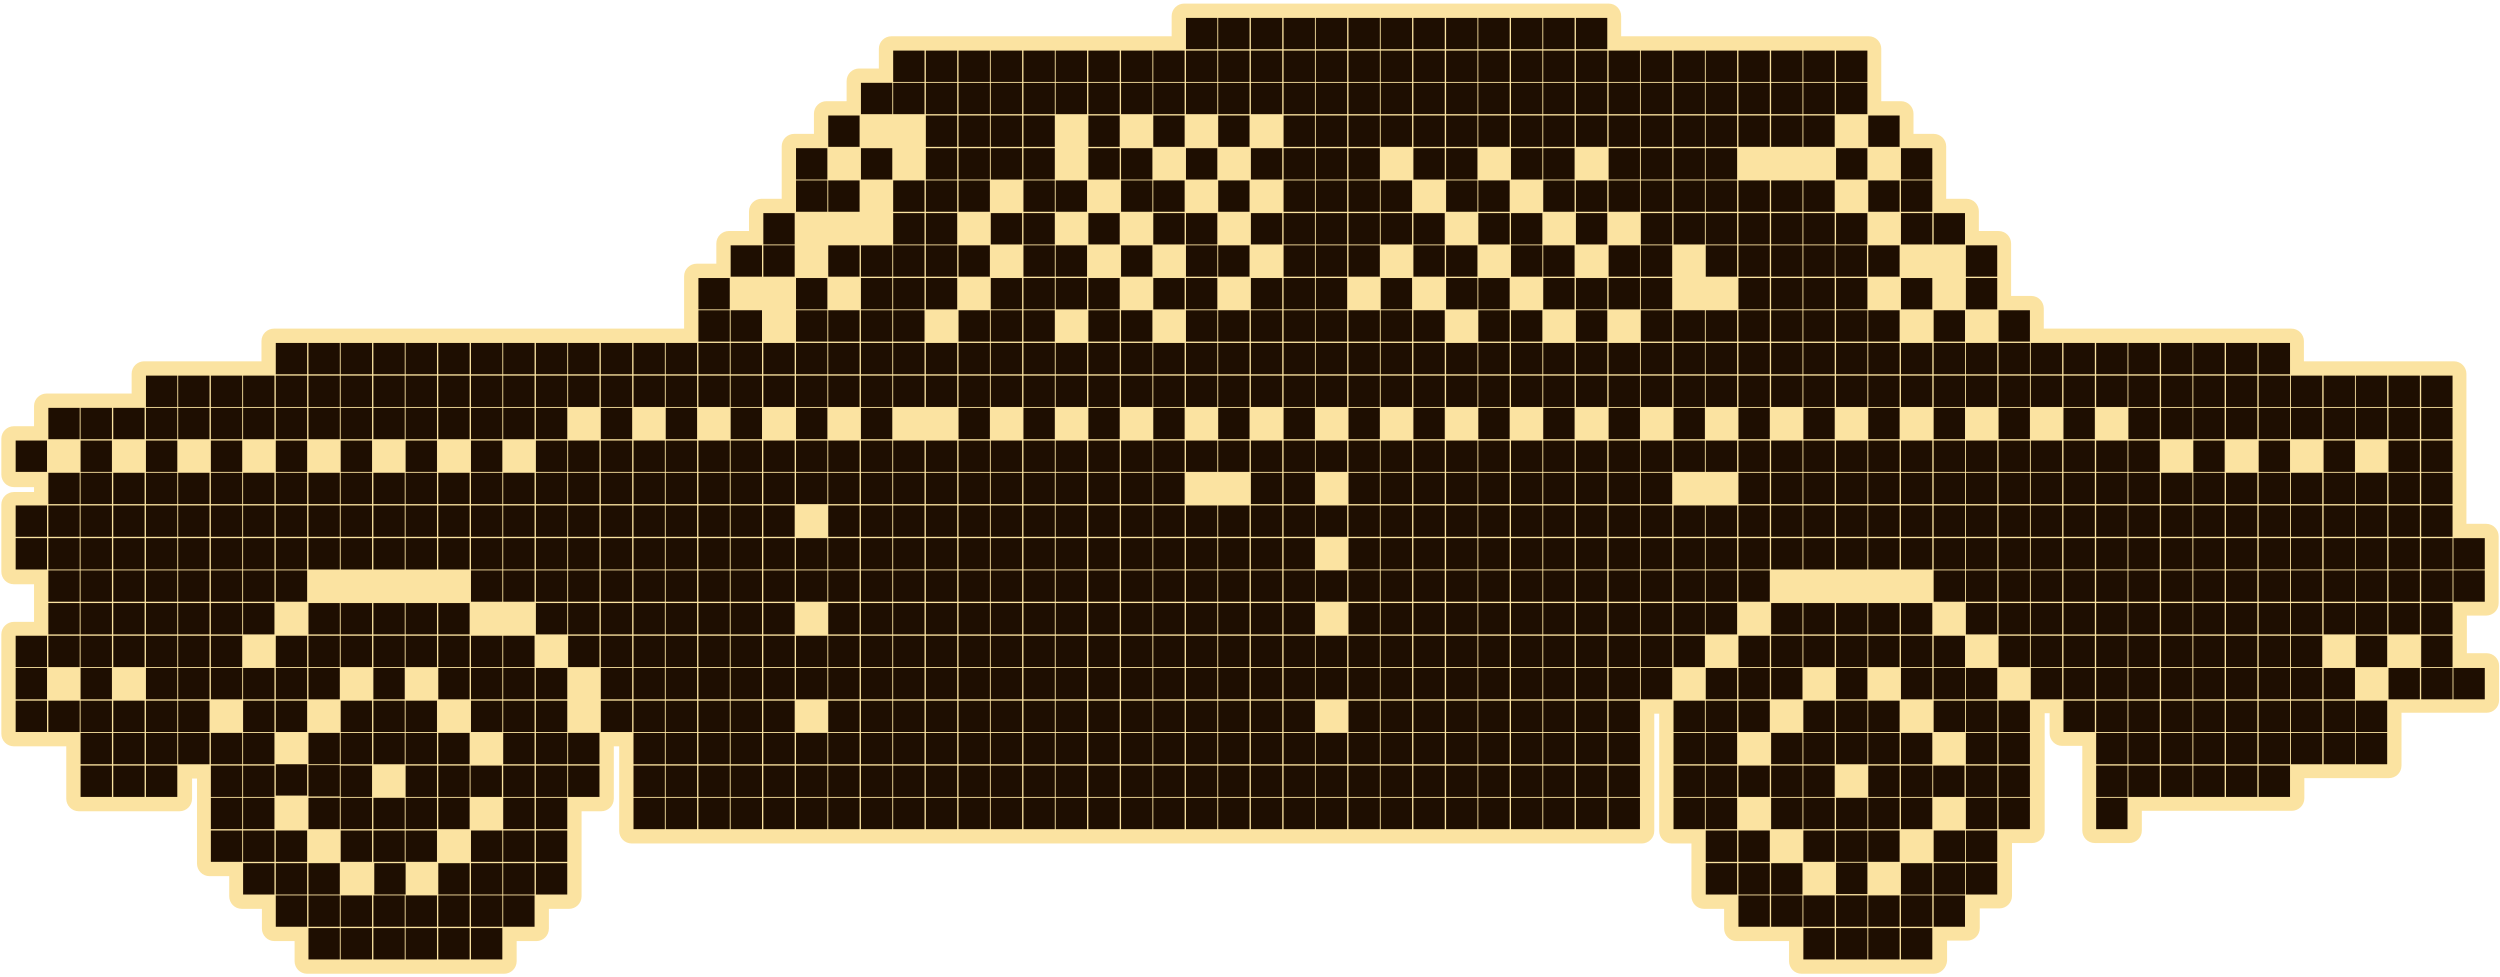<?xml version="1.0" encoding="utf-8"?>
<!-- Generator: Adobe Illustrator 27.3.1, SVG Export Plug-In . SVG Version: 6.00 Build 0)  -->
<svg version="1.1" id="Layer_1" xmlns="http://www.w3.org/2000/svg" xmlns:xlink="http://www.w3.org/1999/xlink" x="0px" y="0px"
	 viewBox="0 0 558.4 218.3" style="enable-background:new 0 0 558.4 218.3;" xml:space="preserve">
<style type="text/css">
	.st0{fill:#FBE3A1;}
	.st1{fill:#1E0E01;}
</style>
<g>
	<polygon class="st0" points="548.1,112.9 548.1,112.5 548.1,105.7 548.1,105.2 548.1,98.4 548.1,98 548.1,91.2 548.1,90.7 
		548.1,83.5 540.8,83.5 540.4,83.5 533.5,83.5 533.1,83.5 526.3,83.5 525.8,83.5 519,83.5 518.6,83.5 511.8,83.5 511.8,76.2 
		504.5,76.2 504.1,76.2 497.2,76.2 496.8,76.2 490,76.2 489.5,76.2 482.7,76.2 482.3,76.2 475.5,76.2 475,76.2 468.2,76.2 
		467.8,76.2 460.9,76.2 460.5,76.2 453.7,76.2 453.7,68.9 446.4,68.9 446.4,62.1 446.4,61.7 446.4,54.4 439.2,54.4 439.2,47.2 
		431.9,47.2 431.9,40.4 431.9,39.9 431.9,32.7 424.6,32.7 424.6,25.4 417.4,25.4 417.4,18.6 417.4,18.1 417.4,10.9 410.1,10.9 
		409.7,10.9 402.9,10.9 402.4,10.9 395.6,10.9 395.2,10.9 388.3,10.9 387.9,10.9 381.1,10.9 380.6,10.9 373.8,10.9 373.4,10.9 
		366.6,10.9 366.1,10.9 359.3,10.9 359.3,3.6 352,3.6 351.6,3.6 344.8,3.6 344.3,3.6 337.5,3.6 337.1,3.6 330.3,3.6 329.8,3.6 
		323,3.6 322.6,3.6 315.7,3.6 315.3,3.6 308.5,3.6 308,3.6 301.2,3.6 300.8,3.6 294,3.6 293.5,3.6 286.7,3.6 286.3,3.6 279.4,3.6 
		279,3.6 272.2,3.6 271.7,3.6 264.5,3.6 264.5,10.9 257.7,10.9 257.2,10.9 250.4,10.9 250,10.9 243.1,10.9 242.7,10.9 235.9,10.9 
		235.4,10.9 228.6,10.9 228.2,10.9 221.4,10.9 220.9,10.9 214.1,10.9 213.7,10.9 206.8,10.9 206.4,10.9 199.1,10.9 199.1,18.1 
		191.9,18.1 191.9,25.4 184.6,25.4 184.6,32.7 177.4,32.7 177.4,39.9 177.4,40.4 177.4,47.2 170.1,47.2 170.1,54.4 162.8,54.4 
		162.8,61.7 155.6,61.7 155.6,68.9 155.6,69.4 155.6,76.2 148.8,76.2 148.3,76.2 141.5,76.2 141.1,76.2 134.2,76.2 133.8,76.2 
		127,76.2 126.5,76.2 119.7,76.2 119.3,76.2 112.5,76.2 112,76.2 105.2,76.2 104.8,76.2 97.9,76.2 97.5,76.2 90.7,76.2 90.2,76.2 
		83.4,76.2 83,76.2 76.2,76.2 75.7,76.2 68.9,76.2 68.5,76.2 61.2,76.2 61.2,83.5 54.4,83.5 53.9,83.5 47.1,83.5 46.7,83.5 
		39.9,83.5 39.4,83.5 32.2,83.5 32.2,90.7 25.3,90.7 24.9,90.7 18.1,90.7 17.6,90.7 10.4,90.7 10.4,98 3.1,98 3.1,105.7 10.4,105.7 
		10.4,112.5 3.1,112.5 3.1,119.8 3.1,120.2 3.1,127.5 10.4,127.5 10.4,134.3 10.4,134.7 10.4,141.6 3.1,141.6 3.1,148.8 3.1,149.3 
		3.1,156.1 3.1,156.5 3.1,163.8 10.4,163.8 10.8,163.8 17.6,163.8 17.6,170.6 17.6,171 17.6,178.3 24.9,178.3 25.3,178.3 
		32.2,178.3 32.6,178.3 39.9,178.3 39.9,171 46.7,171 46.7,177.8 46.7,178.3 46.7,185.1 46.7,185.5 46.7,192.8 53.9,192.8 
		53.9,200.1 61.2,200.1 61.2,207.3 68.5,207.3 68.5,214.6 75.7,214.6 76.2,214.6 83,214.6 83.4,214.6 90.2,214.6 90.7,214.6 
		97.5,214.6 97.9,214.6 104.8,214.6 105.2,214.6 112.5,214.6 112.5,207.3 119.7,207.3 119.7,200.1 127,200.1 127,192.8 127,192.4 
		127,185.5 127,185.1 127,178.3 134.2,178.3 134.2,171 134.2,170.6 134.2,163.8 141.1,163.8 141.1,170.6 141.1,171 141.1,177.8 
		141.1,178.3 141.1,185.5 148.3,185.5 148.8,185.5 155.6,185.5 156,185.5 162.8,185.5 163.3,185.5 170.1,185.5 170.5,185.5 
		177.4,185.5 177.8,185.5 184.6,185.5 185.1,185.5 191.9,185.5 192.3,185.5 199.1,185.5 199.6,185.5 206.4,185.5 206.8,185.5 
		213.7,185.5 214.1,185.5 220.9,185.5 221.4,185.5 228.2,185.5 228.6,185.5 235.4,185.5 235.9,185.5 242.7,185.5 243.1,185.5 
		250,185.5 250.4,185.5 257.2,185.5 257.7,185.5 264.5,185.5 264.9,185.5 271.7,185.5 272.2,185.5 279,185.5 279.4,185.5 
		286.3,185.5 286.7,185.5 293.5,185.5 294,185.5 300.8,185.5 301.2,185.5 308,185.5 308.5,185.5 315.3,185.5 315.7,185.5 
		322.6,185.5 323,185.5 329.8,185.5 330.3,185.5 337.1,185.5 337.5,185.5 344.3,185.5 344.8,185.5 351.6,185.5 352,185.5 
		358.9,185.5 359.3,185.5 366.6,185.5 366.6,178.3 366.6,177.8 366.6,171 366.6,170.6 366.6,163.8 366.6,163.3 366.6,156.5 
		373.4,156.5 373.4,163.3 373.4,163.8 373.4,170.6 373.4,171 373.4,177.8 373.4,178.3 373.4,185.5 380.6,185.5 380.6,192.4 
		380.6,192.8 380.6,200.1 387.9,200.1 387.9,207.3 395.2,207.3 395.6,207.3 402.4,207.3 402.4,214.6 409.7,214.6 410.1,214.6 
		416.9,214.6 417.4,214.6 424.2,214.6 424.6,214.6 431.9,214.6 431.9,207.3 439.2,207.3 439.2,200.1 446.4,200.1 446.4,192.8 
		446.4,192.4 446.4,185.5 453.7,185.5 453.7,178.3 453.7,177.8 453.7,171 453.7,170.6 453.7,163.8 453.7,163.3 453.7,156.5 
		460.5,156.5 460.5,163.8 467.8,163.8 467.8,170.6 467.8,171 467.8,177.8 467.8,178.3 467.8,185.5 475.5,185.5 475.5,178.3 
		482.3,178.3 482.7,178.3 489.5,178.3 490,178.3 496.8,178.3 497.2,178.3 504.1,178.3 504.5,178.3 511.8,178.3 511.8,171 518.6,171 
		519,171 525.8,171 526.3,171 533.5,171 533.5,163.8 533.5,163.3 533.5,156.5 540.4,156.5 540.8,156.5 547.6,156.5 548.1,156.5 
		555.3,156.5 555.3,148.8 548.1,148.8 548.1,142 548.1,141.6 548.1,134.7 555.3,134.7 555.3,127.5 555.3,127 555.3,119.8 
		548.1,119.8 	"/>
	<path class="st0" d="M431.9,217.5h-29.5c-1.6,0-2.8-1.3-2.8-2.8v-4.5h-11.7c-1.6,0-2.8-1.3-2.8-2.8V203h-4.5
		c-1.6,0-2.8-1.3-2.8-2.8v-11.8h-4.4c-1.6,0-2.8-1.3-2.8-2.8v-26.2h-1.1v26.2c0,1.6-1.3,2.8-2.8,2.8H141.1c-1.6,0-2.8-1.3-2.8-2.8
		v-18.9h-1.2v11.7c0,1.6-1.3,2.8-2.8,2.8h-4.4v19c0,1.6-1.3,2.8-2.8,2.8h-4.5v4.4c0,1.6-1.3,2.8-2.8,2.8h-4.4v4.5
		c0,1.6-1.3,2.8-2.8,2.8h-44c-1.6,0-2.8-1.3-2.8-2.8v-4.5h-4.5c-1.6,0-2.8-1.3-2.8-2.8V203H54c-1.6,0-2.8-1.3-2.8-2.8v-4.5h-4.4
		c-1.6,0-2.8-1.3-2.8-2.8v-19h-1.1v4.5c0,1.6-1.3,2.8-2.8,2.8H17.6c-1.6,0-2.8-1.3-2.8-2.8v-11.7H3.1c-1.6,0-2.8-1.3-2.8-2.8v-22.2
		c0-1.6,1.3-2.8,2.8-2.8h4.5v-8.4H3.1c-1.6,0-2.8-1.3-2.8-2.8v-15c0-1.6,1.3-2.8,2.8-2.8h4.5v-1.1H3.1c-1.6,0-2.8-1.3-2.8-2.8v-8
		c0-1.6,1.3-2.8,2.8-2.8h4.5v-4.5c0-1.6,1.3-2.8,2.8-2.8h19v-4.4c0-1.6,1.3-2.8,2.8-2.8h26.2v-4.5c0-1.6,1.3-2.8,2.8-2.8h91.6V61.7
		c0-1.6,1.3-2.8,2.8-2.8h4.4v-4.5c0-1.6,1.3-2.8,2.8-2.8h4.5v-4.4c0-1.6,1.3-2.8,2.8-2.8h4.5V32.7c0-1.6,1.3-2.8,2.8-2.8h4.4v-4.5
		c0-1.6,1.3-2.8,2.8-2.8h4.5v-4.5c0-1.6,1.3-2.8,2.8-2.8h4.4v-4.4c0-1.6,1.3-2.8,2.8-2.8h62.6V3.6c0-1.6,1.3-2.8,2.8-2.8h94.8
		c1.6,0,2.8,1.3,2.8,2.8v4.5h55.3c1.6,0,2.8,1.3,2.8,2.8v11.7h4.4c1.6,0,2.8,1.3,2.8,2.8v4.5h4.5c1.6,0,2.8,1.3,2.8,2.8v11.7h4.5
		c1.6,0,2.8,1.3,2.8,2.8v4.4h4.4c1.6,0,2.8,1.3,2.8,2.8v11.7h4.5c1.6,0,2.8,1.3,2.8,2.8v4.5h55.3c1.6,0,2.8,1.3,2.8,2.8v4.5h33.5
		c1.6,0,2.8,1.3,2.8,2.8V117h4.4c1.6,0,2.8,1.3,2.8,2.8v14.9c0,1.6-1.3,2.8-2.8,2.8H551v8.4h4.4c1.6,0,2.8,1.3,2.8,2.8v7.7
		c0,1.6-1.3,2.8-2.8,2.8h-19V171c0,1.6-1.3,2.8-2.8,2.8h-18.9v4.5c0,1.6-1.3,2.8-2.8,2.8h-33.5v4.4c0,1.6-1.3,2.8-2.8,2.8h-7.7
		c-1.6,0-2.8-1.3-2.8-2.8v-18.9h-4.5c-1.6,0-2.8-1.3-2.8-2.8v-4.5h-1.1v26.2c0,1.6-1.3,2.8-2.8,2.8h-4.5v11.8c0,1.6-1.3,2.8-2.8,2.8
		h-4.4v4.4c0,1.6-1.3,2.8-2.8,2.8h-4.5v4.5C434.8,216.2,433.5,217.5,431.9,217.5z M405.2,211.8H429v-4.5c0-1.6,1.3-2.8,2.8-2.8h4.5
		v-4.4c0-1.6,1.3-2.8,2.8-2.8h4.4v-11.8c0-1.6,1.3-2.8,2.8-2.8h4.5v-26.2c0-1.6,1.3-2.8,2.8-2.8h6.8c1.6,0,2.8,1.3,2.8,2.8v4.5h4.5
		c1.6,0,2.8,1.3,2.8,2.8v18.9h2v-4.4c0-1.6,1.3-2.8,2.8-2.8H509V171c0-1.6,1.3-2.8,2.8-2.8h18.9v-11.7c0-1.6,1.3-2.8,2.8-2.8h19v-2
		h-4.4c-1.6,0-2.8-1.3-2.8-2.8v-14.1c0-1.6,1.3-2.8,2.8-2.8h4.4v-9.2h-4.4c-1.6,0-2.8-1.3-2.8-2.8V86.4h-33.5
		c-1.6,0-2.8-1.3-2.8-2.8v-4.5h-55.3c-1.6,0-2.8-1.3-2.8-2.8v-4.5h-4.5c-1.6,0-2.8-1.3-2.8-2.8V57.3h-4.4c-1.6,0-2.8-1.3-2.8-2.8
		v-4.4h-4.5c-1.6,0-2.8-1.3-2.8-2.8V35.6h-4.5c-1.6,0-2.8-1.3-2.8-2.8v-4.5h-4.4c-1.6,0-2.8-1.3-2.8-2.8V13.8h-55.3
		c-1.6,0-2.8-1.3-2.8-2.8V6.5h-89.1V11c0,1.6-1.3,2.8-2.8,2.8H202v4.4c0,1.6-1.3,2.8-2.8,2.8h-4.4v4.5c0,1.6-1.3,2.8-2.8,2.8h-4.5
		v4.5c0,1.6-1.3,2.8-2.8,2.8h-4.4v11.7c0,1.6-1.3,2.8-2.8,2.8H173v4.4c0,1.6-1.3,2.8-2.8,2.8h-4.5v4.5c0,1.6-1.3,2.8-2.8,2.8h-4.4
		v11.7c0,1.6-1.3,2.8-2.8,2.8H64v4.5c0,1.6-1.3,2.8-2.8,2.8H35v4.4c0,1.6-1.3,2.8-2.8,2.8h-19V98c0,1.6-1.3,2.8-2.8,2.8H5.9v2h4.5
		c1.6,0,2.8,1.3,2.8,2.8v6.8c0,1.6-1.3,2.8-2.8,2.8H5.9v9.3h4.5c1.6,0,2.8,1.3,2.8,2.8v14.1c0,1.6-1.3,2.8-2.8,2.8H5.9V161h11.7
		c1.6,0,2.8,1.3,2.8,2.8v11.7H37V171c0-1.6,1.3-2.8,2.8-2.8h6.8c1.6,0,2.8,1.3,2.8,2.8v19h4.4c1.6,0,2.8,1.3,2.8,2.8v4.5h4.5
		c1.6,0,2.8,1.3,2.8,2.8v4.4h4.5c1.6,0,2.8,1.3,2.8,2.8v4.5h38.3v-4.5c0-1.6,1.3-2.8,2.8-2.8h4.4v-4.4c0-1.6,1.3-2.8,2.8-2.8h4.5
		v-19c0-1.6,1.3-2.8,2.8-2.8h4.4v-11.7c0-1.6,1.3-2.8,2.8-2.8h6.9c1.6,0,2.8,1.3,2.8,2.8v18.9h219.8v-26.2c0-1.6,1.3-2.8,2.8-2.8
		h6.8c1.6,0,2.8,1.3,2.8,2.8v26.2h4.4c1.6,0,2.8,1.3,2.8,2.8v11.8h4.5c1.6,0,2.8,1.3,2.8,2.8v4.4h11.7c1.6,0,2.8,1.3,2.8,2.8v4.5
		H405.2z"/>
</g>
<path class="st1" d="M3.5,98.4h7v7h-7V98.4z M3.5,112.9h7v7h-7V112.9z M3.5,120.2h7v7h-7V120.2z M3.5,142h7v7h-7V142z M3.5,149.2h7
	v7h-7V149.2z M3.5,156.5h7v7h-7V156.5z M10.8,91.1h7v7h-7V91.1z M10.8,105.6h7v7h-7V105.6z M10.8,112.9h7v7h-7V112.9z M10.8,120.2h7
	v7h-7V120.2z M10.8,127.4h7v7h-7V127.4z M10.8,134.7h7v7h-7V134.7z M10.8,142h7v7h-7V142z M10.8,156.5h7v7h-7V156.5z M18,91.1h7v7
	h-7V91.1z M18,98.4h7v7h-7V98.4z M18,105.6h7v7h-7V105.6z M18,112.9h7v7h-7V112.9z M18,120.2h7v7h-7V120.2z M18,127.4h7v7h-7V127.4z
	 M18,134.7h7v7h-7V134.7z M18,142h7v7h-7V142z M18,149.2h7v7h-7V149.2z M18,156.5h7v7h-7V156.5z M18,163.7h7v7h-7V163.7z M18,171h7
	v7h-7V171z M25.3,91.1h7v7h-7V91.1z M25.3,105.6h7v7h-7V105.6z M25.3,112.9h7v7h-7V112.9z M25.3,120.2h7v7h-7V120.2z M25.3,127.4h7
	v7h-7V127.4z M25.3,134.7h7v7h-7V134.7z M25.3,142h7v7h-7V142z M25.3,156.5h7v7h-7V156.5z M25.3,163.7h7v7h-7V163.7z M25.3,171h7v7
	h-7V171z M32.6,83.9h7v7h-7V83.9z M32.6,91.1h7v7h-7V91.1z M32.6,98.4h7v7h-7V98.4z M32.6,105.6h7v7h-7V105.6z M32.6,112.9h7v7h-7
	V112.9z M32.6,120.2h7v7h-7V120.2z M32.6,127.4h7v7h-7V127.4z M32.6,134.7h7v7h-7V134.7z M32.6,142h7v7h-7V142z M32.6,149.2h7v7h-7
	V149.2z M32.6,156.5h7v7h-7V156.5z M32.6,163.7h7v7h-7V163.7z M32.6,171h7v7h-7V171z M39.8,83.9h7v7h-7V83.9z M39.8,91.1h7v7h-7
	V91.1z M39.8,105.6h7v7h-7V105.6z M39.8,112.9h7v7h-7V112.9z M39.8,120.2h7v7h-7V120.2z M39.8,127.4h7v7h-7V127.4z M39.8,134.7h7v7
	h-7V134.7z M39.8,142h7v7h-7V142z M39.8,149.2h7v7h-7V149.2z M39.8,156.5h7v7h-7V156.5z M39.8,163.7h7v7h-7V163.7z M47.1,83.9h7v7
	h-7V83.9z M47.1,91.1h7v7h-7V91.1z M47.1,98.4h7v7h-7V98.4z M47.1,105.6h7v7h-7V105.6z M47.1,112.9h7v7h-7V112.9z M47.1,120.2h7v7
	h-7V120.2z M47.1,127.4h7v7h-7V127.4z M47.1,134.7h7v7h-7V134.7z M47.1,142h7v7h-7V142z M47.1,149.2h7v7h-7V149.2z M47.1,163.7h7v7
	h-7V163.7z M47.1,171h7v7h-7V171z M47.1,178.2h7v7h-7V178.2z M47.1,185.5h7v7h-7V185.5z M54.3,83.9h7v7h-7V83.9z M54.3,91.1h7v7h-7
	V91.1z M54.3,105.6h7v7h-7V105.6z M54.3,112.9h7v7h-7V112.9z M54.3,120.2h7v7h-7V120.2z M54.3,127.4h7v7h-7V127.4z M54.3,134.7h7v7
	h-7V134.7z M54.3,149.2h7v7h-7V149.2z M54.3,156.5h7v7h-7V156.5z M54.3,163.7h7v7h-7V163.7z M54.3,171h7v7h-7V171z M54.3,178.2h7v7
	h-7V178.2z M54.3,185.5h7v7h-7V185.5z M54.3,192.8h7v7h-7V192.8z M61.6,76.6h7v7h-7V76.6z M61.6,83.9h7v7h-7V83.9z M61.6,91.1h7v7
	h-7V91.1z M61.6,98.4h7v7h-7V98.4z M61.6,105.6h7v7h-7V105.6z M61.6,112.9h7v7h-7V112.9z M61.6,120.2h7v7h-7V120.2z M61.6,127.4h7v7
	h-7V127.4z M61.6,142h7v7h-7V142z M61.6,149.2h7v7h-7V149.2z M61.6,156.5h7v7h-7V156.5z M61.6,185.5h7v7h-7V185.5z M61.6,192.8h7v7
	h-7V192.8z M61.6,200h7v7h-7V200z M68.9,76.6h7v7h-7V76.6z M68.9,83.9h7v7h-7V83.9z M68.9,91.1h7v7h-7V91.1z M68.9,105.6h7v7h-7
	V105.6z M68.9,112.9h7v7h-7V112.9z M68.9,120.2h7v7h-7V120.2z M68.9,134.7h7v7h-7V134.7z M68.9,142h7v7h-7V142z M68.9,149.2h7v7h-7
	V149.2z M83.4,149.2h7v7h-7V149.2z M68.9,163.7h7v7h-7V163.7z M61.6,170.7h7v7h-7V170.7z M68.9,178.2h7v7h-7V178.2z M83.6,192.8h7v7
	h-7V192.8z M68.9,192.8h7v7h-7V192.8z M68.9,200h7v7h-7V200z M68.9,207.3h7v7h-7V207.3z M76.1,76.6h7v7h-7V76.6z M76.1,83.9h7v7h-7
	V83.9z M76.1,91.1h7v7h-7V91.1z M76.1,98.4h7v7h-7V98.4z M76.1,105.6h7v7h-7V105.6z M76.1,112.9h7v7h-7V112.9z M76.1,120.2h7v7h-7
	V120.2z M76.1,134.7h7v7h-7V134.7z M76.1,142h7v7h-7V142z M76.1,156.5h7v7h-7V156.5z M76.1,163.7h7v7h-7V163.7z M76.1,171h7v7h-7
	V171z M76.1,178.2h7v7h-7V178.2z M76.1,185.5h7v7h-7V185.5z M76.1,200h7v7h-7V200z M76.1,207.3h7v7h-7V207.3z M83.4,76.6h7v7h-7
	V76.6z M83.4,83.9h7v7h-7V83.9z M83.4,91.1h7v7h-7V91.1z M83.4,105.6h7v7h-7V105.6z M83.4,112.9h7v7h-7V112.9z M83.4,120.2h7v7h-7
	V120.2z M83.4,134.7h7v7h-7V134.7z M83.4,142h7v7h-7V142z M83.4,156.5h7v7h-7V156.5z M83.4,163.7h7v7h-7V163.7z M83.4,178.2h7v7h-7
	V178.2z M83.4,185.5h7v7h-7V185.5z M83.4,200h7v7h-7V200z M83.4,207.3h7v7h-7V207.3z M90.6,76.6h7v7h-7V76.6z M90.6,83.9h7v7h-7
	V83.9z M90.6,91.1h7v7h-7V91.1z M90.6,98.4h7v7h-7V98.4z M90.6,105.6h7v7h-7V105.6z M90.6,112.9h7v7h-7V112.9z M90.6,120.2h7v7h-7
	V120.2z M90.6,134.7h7v7h-7V134.7z M90.6,142h7v7h-7V142z M90.6,156.5h7v7h-7V156.5z M90.6,163.7h7v7h-7V163.7z M90.6,171h7v7h-7
	V171z M90.6,178.2h7v7h-7V178.2z M90.6,185.5h7v7h-7V185.5z M90.6,200h7v7h-7V200z M90.6,207.3h7v7h-7V207.3z M97.9,76.6h7v7h-7
	V76.6z M97.9,83.9h7v7h-7V83.9z M97.9,91.1h7v7h-7V91.1z M97.9,105.6h7v7h-7V105.6z M97.9,112.9h7v7h-7V112.9z M97.9,120.2h7v7h-7
	V120.2z M97.9,134.7h7v7h-7V134.7z M97.9,142h7v7h-7V142z M97.9,149.2h7v7h-7V149.2z M68.9,170.9h7v7h-7V170.9z M97.9,163.7h7v7h-7
	V163.7z M97.9,171h7v7h-7V171z M97.9,178.2h7v7h-7V178.2z M105.1,171h7v7h-7V171z M97.9,192.8h7v7h-7V192.8z M97.9,200h7v7h-7V200z
	 M97.9,207.3h7v7h-7V207.3z M105.2,76.6h7v7h-7V76.6z M105.2,83.9h7v7h-7V83.9z M105.2,91.1h7v7h-7V91.1z M105.2,98.4h7v7h-7V98.4z
	 M105.2,105.6h7v7h-7V105.6z M105.2,112.9h7v7h-7V112.9z M105.2,120.2h7v7h-7V120.2z M105.2,127.4h7v7h-7V127.4z M105.2,142h7v7h-7
	V142z M105.2,149.2h7v7h-7V149.2z M105.2,156.5h7v7h-7V156.5z M105.2,185.5h7v7h-7V185.5z M105.2,192.8h7v7h-7V192.8z M105.2,200h7
	v7h-7V200z M105.2,207.3h7v7h-7V207.3z M112.4,76.6h7v7h-7V76.6z M112.4,83.9h7v7h-7V83.9z M112.4,91.1h7v7h-7V91.1z M112.4,105.6h7
	v7h-7V105.6z M112.4,112.9h7v7h-7V112.9z M112.4,120.2h7v7h-7V120.2z M112.4,127.4h7v7h-7V127.4z M112.4,142h7v7h-7V142z
	 M112.4,149.2h7v7h-7V149.2z M112.4,156.5h7v7h-7V156.5z M112.4,163.7h7v7h-7V163.7z M112.4,171h7v7h-7V171z M112.4,178.2h7v7h-7
	V178.2z M112.4,185.5h7v7h-7V185.5z M112.4,192.8h7v7h-7V192.8z M112.4,200h7v7h-7V200z M119.7,76.6h7v7h-7V76.6z M119.7,83.9h7v7
	h-7V83.9z M119.7,91.1h7v7h-7V91.1z M119.7,98.4h7v7h-7V98.4z M119.7,105.6h7v7h-7V105.6z M119.7,112.9h7v7h-7V112.9z M119.7,120.2
	h7v7h-7V120.2z M119.7,127.4h7v7h-7V127.4z M119.7,134.7h7v7h-7V134.7z M119.7,149.2h7v7h-7V149.2z M119.7,156.5h7v7h-7V156.5z
	 M119.7,163.7h7v7h-7V163.7z M119.7,171h7v7h-7V171z M119.7,178.2h7v7h-7V178.2z M119.7,185.5h7v7h-7V185.5z M119.7,192.8h7v7h-7
	V192.8z M126.9,76.6h7v7h-7V76.6z M126.9,83.9h7v7h-7V83.9z M126.9,98.4h7v7h-7V98.4z M126.9,105.6h7v7h-7V105.6z M126.9,112.9h7v7
	h-7V112.9z M126.9,120.2h7v7h-7V120.2z M126.9,127.4h7v7h-7V127.4z M126.9,134.7h7v7h-7V134.7z M126.9,142h7v7h-7V142z M126.9,163.7
	h7v7h-7V163.7z M126.9,171h7v7h-7V171z M134.2,76.6h7v7h-7V76.6z M134.2,83.9h7v7h-7V83.9z M134.2,91.1h7v7h-7V91.1z M134.2,98.4h7
	v7h-7V98.4z M134.2,105.6h7v7h-7V105.6z M134.2,112.9h7v7h-7V112.9z M134.2,120.2h7v7h-7V120.2z M134.2,127.4h7v7h-7V127.4z
	 M134.2,134.7h7v7h-7V134.7z M134.2,142h7v7h-7V142z M134.2,149.2h7v7h-7V149.2z M134.2,156.5h7v7h-7V156.5z M141.5,76.6h7v7h-7
	V76.6z M141.5,83.9h7v7h-7V83.9z M141.5,98.4h7v7h-7V98.4z M141.5,105.6h7v7h-7V105.6z M141.5,112.9h7v7h-7V112.9z M141.5,120.2h7v7
	h-7V120.2z M141.5,127.4h7v7h-7V127.4z M141.5,134.7h7v7h-7V134.7z M141.5,142h7v7h-7V142z M141.5,149.2h7v7h-7V149.2z M141.5,156.5
	h7v7h-7V156.5z M141.5,163.7h7v7h-7V163.7z M141.5,171h7v7h-7V171z M141.5,178.2h7v7h-7V178.2z M148.7,76.6h7v7h-7V76.6z
	 M148.7,83.9h7v7h-7V83.9z M148.7,91.1h7v7h-7V91.1z M148.7,98.4h7v7h-7V98.4z M148.7,105.6h7v7h-7V105.6z M148.7,112.9h7v7h-7
	V112.9z M148.7,120.2h7v7h-7V120.2z M148.7,127.4h7v7h-7V127.4z M148.7,134.7h7v7h-7V134.7z M148.7,142h7v7h-7V142z M148.7,149.2h7
	v7h-7V149.2z M148.7,156.5h7v7h-7V156.5z M148.7,163.7h7v7h-7V163.7z M148.7,171h7v7h-7V171z M148.7,178.2h7v7h-7V178.2z M156,62.1
	h7v7h-7V62.1z M156,69.3h7v7h-7V69.3z M156,76.6h7v7h-7V76.6z M156,83.9h7v7h-7V83.9z M156,98.4h7v7h-7V98.4z M156,105.6h7v7h-7
	V105.6z M156,112.9h7v7h-7V112.9z M156,120.2h7v7h-7V120.2z M156,127.4h7v7h-7V127.4z M156,134.7h7v7h-7V134.7z M156,142h7v7h-7V142
	z M156,149.2h7v7h-7V149.2z M156,156.5h7v7h-7V156.5z M156,163.7h7v7h-7V163.7z M156,171h7v7h-7V171z M156,178.2h7v7h-7V178.2z
	 M163.2,54.8h7v7h-7V54.8z M163.2,69.3h7v7h-7V69.3z M163.2,76.6h7v7h-7V76.6z M163.2,83.9h7v7h-7V83.9z M163.2,91.1h7v7h-7V91.1z
	 M163.2,98.4h7v7h-7V98.4z M163.2,105.6h7v7h-7V105.6z M163.2,112.9h7v7h-7V112.9z M163.2,120.2h7v7h-7V120.2z M163.2,127.4h7v7h-7
	V127.4z M163.2,134.7h7v7h-7V134.7z M163.2,142h7v7h-7V142z M163.2,149.2h7v7h-7V149.2z M163.2,156.5h7v7h-7V156.5z M163.2,163.7h7
	v7h-7V163.7z M163.2,171h7v7h-7V171z M163.2,178.2h7v7h-7V178.2z M170.5,47.6h7v7h-7V47.6z M170.5,54.8h7v7h-7V54.8z M170.5,76.6h7
	v7h-7V76.6z M170.5,83.9h7v7h-7V83.9z M170.5,98.4h7v7h-7V98.4z M170.5,105.6h7v7h-7V105.6z M170.5,112.9h7v7h-7V112.9z
	 M170.5,120.2h7v7h-7V120.2z M170.5,127.4h7v7h-7V127.4z M170.5,134.7h7v7h-7V134.7z M170.5,142h7v7h-7V142z M170.5,149.2h7v7h-7
	V149.2z M170.5,156.5h7v7h-7V156.5z M170.5,163.7h7v7h-7V163.7z M170.5,171h7v7h-7V171z M170.5,178.2h7v7h-7V178.2z M177.8,33.1h7v7
	h-7V33.1z M177.8,40.3h7v7h-7V40.3z M177.8,62.1h7v7h-7V62.1z M177.8,69.3h7v7h-7V69.3z M177.8,76.6h7v7h-7V76.6z M177.8,83.9h7v7
	h-7V83.9z M177.8,91.1h7v7h-7V91.1z M177.8,98.4h7v7h-7V98.4z M177.8,105.6h7v7h-7V105.6z M177.8,120.2h7v7h-7V120.2z M177.8,127.4
	h7v7h-7V127.4z M177.8,142h7v7h-7V142z M177.8,149.2h7v7h-7V149.2z M177.8,163.7h7v7h-7V163.7z M177.8,171h7v7h-7V171z M177.8,178.2
	h7v7h-7V178.2z M185,25.8h7v7h-7V25.8z M185,40.3h7v7h-7V40.3z M185,54.8h7v7h-7V54.8z M185,69.3h7v7h-7V69.3z M185,76.6h7v7h-7
	V76.6z M185,83.9h7v7h-7V83.9z M185,98.4h7v7h-7V98.4z M185,105.6h7v7h-7V105.6z M185,112.9h7v7h-7V112.9z M185,120.2h7v7h-7V120.2z
	 M185,127.4h7v7h-7V127.4z M185,134.7h7v7h-7V134.7z M185,142h7v7h-7V142z M185,149.2h7v7h-7V149.2z M185,156.5h7v7h-7V156.5z
	 M185,163.7h7v7h-7V163.7z M185,171h7v7h-7V171z M185,178.2h7v7h-7V178.2z M192.3,18.5h7v7h-7V18.5z M192.3,33.1h7v7h-7V33.1z
	 M192.3,54.8h7v7h-7V54.8z M192.3,62.1h7v7h-7V62.1z M192.3,69.3h7v7h-7V69.3z M192.3,76.6h7v7h-7V76.6z M192.3,83.9h7v7h-7V83.9z
	 M192.3,91.1h7v7h-7V91.1z M192.3,98.4h7v7h-7V98.4z M192.3,105.6h7v7h-7V105.6z M192.3,112.9h7v7h-7V112.9z M192.3,120.2h7v7h-7
	V120.2z M192.3,127.4h7v7h-7V127.4z M192.3,134.7h7v7h-7V134.7z M192.3,142h7v7h-7V142z M192.3,149.2h7v7h-7V149.2z M192.3,156.5h7
	v7h-7V156.5z M192.3,163.7h7v7h-7V163.7z M192.3,171h7v7h-7V171z M192.3,178.2h7v7h-7V178.2z M199.5,11.3h7v7h-7V11.3z M199.5,18.5
	h7v7h-7V18.5z M199.5,40.3h7v7h-7V40.3z M199.5,47.6h7v7h-7V47.6z M199.5,54.8h7v7h-7V54.8z M199.5,62.1h7v7h-7V62.1z M199.5,69.3h7
	v7h-7V69.3z M199.5,76.6h7v7h-7V76.6z M199.5,83.9h7v7h-7V83.9z M199.5,98.4h7v7h-7V98.4z M199.5,105.6h7v7h-7V105.6z M199.5,112.9
	h7v7h-7V112.9z M199.5,120.2h7v7h-7V120.2z M199.5,127.4h7v7h-7V127.4z M199.5,134.7h7v7h-7V134.7z M199.5,142h7v7h-7V142z
	 M199.5,149.2h7v7h-7V149.2z M199.5,156.5h7v7h-7V156.5z M199.5,163.7h7v7h-7V163.7z M199.5,171h7v7h-7V171z M199.5,178.2h7v7h-7
	V178.2z M206.8,11.3h7v7h-7V11.3z M206.8,18.5h7v7h-7V18.5z M206.8,25.8h7v7h-7V25.8z M206.8,33.1h7v7h-7V33.1z M206.8,40.3h7v7h-7
	V40.3z M206.8,47.6h7v7h-7V47.6z M206.8,54.8h7v7h-7V54.8z M206.8,62.1h7v7h-7V62.1z M206.8,76.6h7v7h-7V76.6z M206.8,83.9h7v7h-7
	V83.9z M206.8,98.4h7v7h-7V98.4z M206.8,105.6h7v7h-7V105.6z M206.8,112.9h7v7h-7V112.9z M206.8,120.2h7v7h-7V120.2z M206.8,127.4h7
	v7h-7V127.4z M206.8,134.7h7v7h-7V134.7z M206.8,142h7v7h-7V142z M206.8,149.2h7v7h-7V149.2z M206.8,156.5h7v7h-7V156.5z
	 M206.8,163.7h7v7h-7V163.7z M206.8,171h7v7h-7V171z M206.8,178.2h7v7h-7V178.2z M214.1,11.3h7v7h-7V11.3z M214.1,18.5h7v7h-7V18.5z
	 M214.1,25.8h7v7h-7V25.8z M214.1,33.1h7v7h-7V33.1z M214.1,40.3h7v7h-7V40.3z M214.1,54.8h7v7h-7V54.8z M214.1,69.3h7v7h-7V69.3z
	 M214.1,76.6h7v7h-7V76.6z M214.1,83.9h7v7h-7V83.9z M214.1,91.1h7v7h-7V91.1z M214.1,98.4h7v7h-7V98.4z M214.1,105.6h7v7h-7V105.6z
	 M214.1,112.9h7v7h-7V112.9z M214.1,120.2h7v7h-7V120.2z M214.1,127.4h7v7h-7V127.4z M214.1,134.7h7v7h-7V134.7z M214.1,142h7v7h-7
	V142z M214.1,149.2h7v7h-7V149.2z M214.1,156.5h7v7h-7V156.5z M214.1,163.7h7v7h-7V163.7z M214.1,171h7v7h-7V171z M214.1,178.2h7v7
	h-7V178.2z M221.3,11.3h7v7h-7V11.3z M221.3,18.5h7v7h-7V18.5z M221.3,25.8h7v7h-7V25.8z M221.3,33.1h7v7h-7V33.1z M221.3,47.6h7v7
	h-7V47.6z M221.3,62.1h7v7h-7V62.1z M221.3,69.3h7v7h-7V69.3z M221.3,76.6h7v7h-7V76.6z M221.3,83.9h7v7h-7V83.9z M221.3,98.4h7v7
	h-7V98.4z M221.3,105.6h7v7h-7V105.6z M221.3,112.9h7v7h-7V112.9z M221.3,120.2h7v7h-7V120.2z M221.3,127.4h7v7h-7V127.4z
	 M221.3,134.7h7v7h-7V134.7z M221.3,142h7v7h-7V142z M221.3,149.2h7v7h-7V149.2z M221.3,156.5h7v7h-7V156.5z M221.3,163.7h7v7h-7
	V163.7z M221.3,171h7v7h-7V171z M221.3,178.2h7v7h-7V178.2z M228.6,11.3h7v7h-7V11.3z M228.6,18.5h7v7h-7V18.5z M228.6,25.8h7v7h-7
	V25.8z M228.6,33.1h7v7h-7V33.1z M228.6,40.3h7v7h-7V40.3z M228.6,47.6h7v7h-7V47.6z M228.6,54.8h7v7h-7V54.8z M228.6,62.1h7v7h-7
	V62.1z M228.6,69.3h7v7h-7V69.3z M228.6,76.6h7v7h-7V76.6z M228.6,83.9h7v7h-7V83.9z M228.6,91.1h7v7h-7V91.1z M228.6,98.4h7v7h-7
	V98.4z M228.6,105.6h7v7h-7V105.6z M228.6,112.9h7v7h-7V112.9z M228.6,120.2h7v7h-7V120.2z M228.6,127.4h7v7h-7V127.4z M228.6,134.7
	h7v7h-7V134.7z M228.6,142h7v7h-7V142z M228.6,149.2h7v7h-7V149.2z M228.6,156.5h7v7h-7V156.5z M228.6,163.7h7v7h-7V163.7z
	 M228.6,171h7v7h-7V171z M228.6,178.2h7v7h-7V178.2z M235.8,11.3h7v7h-7V11.3z M235.8,18.5h7v7h-7V18.5z M235.8,40.3h7v7h-7V40.3z
	 M235.8,54.8h7v7h-7V54.8z M235.8,62.1h7v7h-7V62.1z M235.8,76.6h7v7h-7V76.6z M235.8,83.9h7v7h-7V83.9z M235.8,98.4h7v7h-7V98.4z
	 M235.8,105.6h7v7h-7V105.6z M235.8,112.9h7v7h-7V112.9z M235.8,120.2h7v7h-7V120.2z M235.8,127.4h7v7h-7V127.4z M235.8,134.7h7v7
	h-7V134.7z M235.8,142h7v7h-7V142z M235.8,149.2h7v7h-7V149.2z M235.8,156.5h7v7h-7V156.5z M235.8,163.7h7v7h-7V163.7z M235.8,171h7
	v7h-7V171z M235.8,178.2h7v7h-7V178.2z M243.1,11.3h7v7h-7V11.3z M243.1,18.5h7v7h-7V18.5z M243.1,25.8h7v7h-7V25.8z M243.1,33.1h7
	v7h-7V33.1z M243.1,47.6h7v7h-7V47.6z M243.1,62.1h7v7h-7V62.1z M243.1,69.3h7v7h-7V69.3z M243.1,76.6h7v7h-7V76.6z M243.1,83.9h7v7
	h-7V83.9z M243.1,91.1h7v7h-7V91.1z M243.1,98.4h7v7h-7V98.4z M243.1,105.6h7v7h-7V105.6z M243.1,112.9h7v7h-7V112.9z M243.1,120.2
	h7v7h-7V120.2z M243.1,127.4h7v7h-7V127.4z M243.1,134.7h7v7h-7V134.7z M243.1,142h7v7h-7V142z M243.1,149.2h7v7h-7V149.2z
	 M243.1,156.5h7v7h-7V156.5z M243.1,163.7h7v7h-7V163.7z M243.1,171h7v7h-7V171z M243.1,178.2h7v7h-7V178.2z M250.4,11.3h7v7h-7
	V11.3z M250.4,18.5h7v7h-7V18.5z M250.4,33.1h7v7h-7V33.1z M250.4,40.3h7v7h-7V40.3z M250.4,54.8h7v7h-7V54.8z M250.4,69.3h7v7h-7
	V69.3z M250.4,76.6h7v7h-7V76.6z M250.4,83.9h7v7h-7V83.9z M250.4,98.4h7v7h-7V98.4z M250.4,105.6h7v7h-7V105.6z M250.4,112.9h7v7
	h-7V112.9z M250.4,120.2h7v7h-7V120.2z M250.4,127.4h7v7h-7V127.4z M250.4,134.7h7v7h-7V134.7z M250.4,142h7v7h-7V142z M250.4,149.2
	h7v7h-7V149.2z M250.4,156.5h7v7h-7V156.5z M250.4,163.7h7v7h-7V163.7z M250.4,171h7v7h-7V171z M250.4,178.2h7v7h-7V178.2z
	 M257.6,11.3h7v7h-7V11.3z M257.6,18.5h7v7h-7V18.5z M257.6,25.8h7v7h-7V25.8z M257.6,40.3h7v7h-7V40.3z M257.6,47.6h7v7h-7V47.6z
	 M257.6,62.1h7v7h-7V62.1z M257.6,76.6h7v7h-7V76.6z M257.6,83.9h7v7h-7V83.9z M257.6,91.1h7v7h-7V91.1z M257.6,98.4h7v7h-7V98.4z
	 M257.6,105.6h7v7h-7V105.6z M257.6,112.9h7v7h-7V112.9z M257.6,120.2h7v7h-7V120.2z M257.6,127.4h7v7h-7V127.4z M257.6,134.7h7v7
	h-7V134.7z M257.6,142h7v7h-7V142z M257.6,149.2h7v7h-7V149.2z M257.6,156.5h7v7h-7V156.5z M257.6,163.7h7v7h-7V163.7z M257.6,171h7
	v7h-7V171z M257.6,178.2h7v7h-7V178.2z M264.9,4h7v7h-7V4z M264.9,11.3h7v7h-7V11.3z M264.9,18.5h7v7h-7V18.5z M264.9,33.1h7v7h-7
	V33.1z M264.9,47.6h7v7h-7V47.6z M264.9,54.8h7v7h-7V54.8z M264.9,62.1h7v7h-7V62.1z M264.9,69.3h7v7h-7V69.3z M264.9,76.6h7v7h-7
	V76.6z M264.9,83.9h7v7h-7V83.9z M264.9,98.4h7v7h-7V98.4z M264.9,112.9h7v7h-7V112.9z M264.9,120.2h7v7h-7V120.2z M264.9,127.4h7v7
	h-7V127.4z M264.9,134.7h7v7h-7V134.7z M264.9,142h7v7h-7V142z M264.9,149.2h7v7h-7V149.2z M264.9,156.5h7v7h-7V156.5z M264.9,163.7
	h7v7h-7V163.7z M264.9,171h7v7h-7V171z M264.9,178.2h7v7h-7V178.2z M272.1,4h7v7h-7V4z M272.1,11.3h7v7h-7V11.3z M272.1,18.5h7v7h-7
	V18.5z M272.1,25.8h7v7h-7V25.8z M272.1,40.3h7v7h-7V40.3z M272.1,54.8h7v7h-7V54.8z M272.1,69.3h7v7h-7V69.3z M272.1,76.6h7v7h-7
	V76.6z M272.1,83.9h7v7h-7V83.9z M272.1,91.1h7v7h-7V91.1z M272.1,98.4h7v7h-7V98.4z M272.1,112.9h7v7h-7V112.9z M272.1,120.2h7v7
	h-7V120.2z M272.1,127.4h7v7h-7V127.4z M272.1,134.7h7v7h-7V134.7z M272.1,142h7v7h-7V142z M272.1,149.2h7v7h-7V149.2z M272.1,156.5
	h7v7h-7V156.5z M272.1,163.7h7v7h-7V163.7z M272.1,171h7v7h-7V171z M272.1,178.2h7v7h-7V178.2z M279.4,4h7v7h-7V4z M279.4,11.3h7v7
	h-7V11.3z M279.4,18.5h7v7h-7V18.5z M279.4,33.1h7v7h-7V33.1z M279.4,47.6h7v7h-7V47.6z M279.4,62.1h7v7h-7V62.1z M279.4,69.3h7v7
	h-7V69.3z M279.4,76.6h7v7h-7V76.6z M279.4,83.9h7v7h-7V83.9z M279.4,98.4h7v7h-7V98.4z M279.4,105.6h7v7h-7V105.6z M279.4,112.9h7
	v7h-7V112.9z M279.4,120.2h7v7h-7V120.2z M279.4,127.4h7v7h-7V127.4z M279.4,134.7h7v7h-7V134.7z M279.4,142h7v7h-7V142z
	 M279.4,149.2h7v7h-7V149.2z M279.4,156.5h7v7h-7V156.5z M279.4,163.7h7v7h-7V163.7z M279.4,171h7v7h-7V171z M279.4,178.2h7v7h-7
	V178.2z M286.7,4h7v7h-7V4z M286.7,11.3h7v7h-7V11.3z M286.7,18.5h7v7h-7V18.5z M286.7,25.8h7v7h-7V25.8z M286.7,33.1h7v7h-7V33.1z
	 M286.7,40.3h7v7h-7V40.3z M286.7,47.6h7v7h-7V47.6z M286.7,54.8h7v7h-7V54.8z M286.7,62.1h7v7h-7V62.1z M286.7,69.3h7v7h-7V69.3z
	 M286.7,76.6h7v7h-7V76.6z M286.7,83.9h7v7h-7V83.9z M286.7,91.1h7v7h-7V91.1z M286.7,98.4h7v7h-7V98.4z M286.7,105.6h7v7h-7V105.6z
	 M286.7,112.9h7v7h-7V112.9z M286.7,120.2h7v7h-7V120.2z M286.7,127.4h7v7h-7V127.4z M286.7,134.7h7v7h-7V134.7z M286.7,142h7v7h-7
	V142z M286.7,149.2h7v7h-7V149.2z M286.7,156.5h7v7h-7V156.5z M286.7,163.7h7v7h-7V163.7z M286.7,171h7v7h-7V171z M286.7,178.2h7v7
	h-7V178.2z M293.9,4h7v7h-7V4z M293.9,11.3h7v7h-7V11.3z M293.9,18.5h7v7h-7V18.5z M293.9,25.8h7v7h-7V25.8z M293.9,33.1h7v7h-7
	V33.1z M293.9,40.3h7v7h-7V40.3z M293.9,47.6h7v7h-7V47.6z M293.9,54.8h7v7h-7V54.8z M293.9,62.1h7v7h-7V62.1z M293.9,69.3h7v7h-7
	V69.3z M293.9,76.6h7v7h-7V76.6z M293.9,83.9h7v7h-7V83.9z M293.9,98.4h7v7h-7V98.4z M293.9,112.9h7v7h-7V112.9z M293.9,127.4h7v7
	h-7V127.4z M293.9,142h7v7h-7V142z M293.9,149.2h7v7h-7V149.2z M293.9,163.7h7v7h-7V163.7z M293.9,171h7v7h-7V171z M293.9,178.2h7v7
	h-7V178.2z M301.2,4h7v7h-7V4z M301.2,11.3h7v7h-7V11.3z M301.2,18.5h7v7h-7V18.5z M301.2,25.8h7v7h-7V25.8z M301.2,33.1h7v7h-7
	V33.1z M301.2,40.3h7v7h-7V40.3z M301.2,47.6h7v7h-7V47.6z M301.2,54.8h7v7h-7V54.8z M301.2,69.3h7v7h-7V69.3z M301.2,76.6h7v7h-7
	V76.6z M301.2,83.9h7v7h-7V83.9z M301.2,91.1h7v7h-7V91.1z M301.2,98.4h7v7h-7V98.4z M301.2,105.6h7v7h-7V105.6z M301.2,112.9h7v7
	h-7V112.9z M301.2,120.2h7v7h-7V120.2z M301.2,127.4h7v7h-7V127.4z M301.2,134.7h7v7h-7V134.7z M301.2,142h7v7h-7V142z M301.2,149.2
	h7v7h-7V149.2z M301.2,156.5h7v7h-7V156.5z M301.2,163.7h7v7h-7V163.7z M301.2,171h7v7h-7V171z M301.2,178.2h7v7h-7V178.2z M308.4,4
	h7v7h-7V4z M308.4,11.3h7v7h-7V11.3z M308.4,18.5h7v7h-7V18.5z M308.4,25.8h7v7h-7V25.8z M308.4,40.3h7v7h-7V40.3z M308.4,47.6h7v7
	h-7V47.6z M308.4,62.1h7v7h-7V62.1z M308.4,69.3h7v7h-7V69.3z M308.4,76.6h7v7h-7V76.6z M308.4,83.9h7v7h-7V83.9z M308.4,98.4h7v7
	h-7V98.4z M308.4,105.6h7v7h-7V105.6z M308.4,112.9h7v7h-7V112.9z M308.4,120.2h7v7h-7V120.2z M308.4,127.4h7v7h-7V127.4z
	 M308.4,134.7h7v7h-7V134.7z M308.4,142h7v7h-7V142z M308.4,149.2h7v7h-7V149.2z M308.4,156.5h7v7h-7V156.5z M308.4,163.7h7v7h-7
	V163.7z M308.4,171h7v7h-7V171z M308.4,178.2h7v7h-7V178.2z M315.7,4h7v7h-7V4z M315.7,11.3h7v7h-7V11.3z M315.7,18.5h7v7h-7V18.5z
	 M315.7,25.8h7v7h-7V25.8z M315.7,33.1h7v7h-7V33.1z M315.7,47.6h7v7h-7V47.6z M315.7,54.8h7v7h-7V54.8z M315.7,69.3h7v7h-7V69.3z
	 M315.7,76.6h7v7h-7V76.6z M315.7,83.9h7v7h-7V83.9z M315.7,91.1h7v7h-7V91.1z M315.7,98.4h7v7h-7V98.4z M315.7,105.6h7v7h-7V105.6z
	 M315.7,112.9h7v7h-7V112.9z M315.7,120.2h7v7h-7V120.2z M315.7,127.4h7v7h-7V127.4z M315.7,134.7h7v7h-7V134.7z M315.7,142h7v7h-7
	V142z M315.7,149.2h7v7h-7V149.2z M315.7,156.5h7v7h-7V156.5z M315.7,163.7h7v7h-7V163.7z M315.7,171h7v7h-7V171z M315.7,178.2h7v7
	h-7V178.2z M323,4h7v7h-7V4z M323,11.3h7v7h-7V11.3z M323,18.5h7v7h-7V18.5z M323,25.8h7v7h-7V25.8z M323,33.1h7v7h-7V33.1z
	 M323,40.3h7v7h-7V40.3z M323,54.8h7v7h-7V54.8z M323,62.1h7v7h-7V62.1z M323,76.6h7v7h-7V76.6z M323,83.9h7v7h-7V83.9z M323,98.4h7
	v7h-7V98.4z M323,105.6h7v7h-7V105.6z M323,112.9h7v7h-7V112.9z M323,120.2h7v7h-7V120.2z M323,127.4h7v7h-7V127.4z M323,134.7h7v7
	h-7V134.7z M323,142h7v7h-7V142z M323,149.2h7v7h-7V149.2z M323,156.5h7v7h-7V156.5z M323,163.7h7v7h-7V163.7z M323,171h7v7h-7V171z
	 M323,178.2h7v7h-7V178.2z M330.2,4h7v7h-7V4z M330.2,11.3h7v7h-7V11.3z M330.2,18.5h7v7h-7V18.5z M330.2,25.8h7v7h-7V25.8z
	 M330.2,40.3h7v7h-7V40.3z M330.2,47.6h7v7h-7V47.6z M330.2,62.1h7v7h-7V62.1z M330.2,69.3h7v7h-7V69.3z M330.2,76.6h7v7h-7V76.6z
	 M330.2,83.9h7v7h-7V83.9z M330.2,91.1h7v7h-7V91.1z M330.2,98.4h7v7h-7V98.4z M330.2,105.6h7v7h-7V105.6z M330.2,112.9h7v7h-7
	V112.9z M330.2,120.2h7v7h-7V120.2z M330.2,127.4h7v7h-7V127.4z M330.2,134.7h7v7h-7V134.7z M330.2,142h7v7h-7V142z M330.2,149.2h7
	v7h-7V149.2z M330.2,156.5h7v7h-7V156.5z M330.2,163.7h7v7h-7V163.7z M330.2,171h7v7h-7V171z M330.2,178.2h7v7h-7V178.2z M337.5,4h7
	v7h-7V4z M337.5,11.3h7v7h-7V11.3z M337.5,18.5h7v7h-7V18.5z M337.5,25.8h7v7h-7V25.8z M337.5,33.1h7v7h-7V33.1z M337.5,47.6h7v7h-7
	V47.6z M337.5,54.8h7v7h-7V54.8z M337.5,69.3h7v7h-7V69.3z M337.5,76.6h7v7h-7V76.6z M337.5,83.9h7v7h-7V83.9z M337.5,98.4h7v7h-7
	V98.4z M337.5,105.6h7v7h-7V105.6z M337.5,112.9h7v7h-7V112.9z M337.5,120.2h7v7h-7V120.2z M337.5,127.4h7v7h-7V127.4z M337.5,134.7
	h7v7h-7V134.7z M337.5,142h7v7h-7V142z M337.5,149.2h7v7h-7V149.2z M337.5,156.5h7v7h-7V156.5z M337.5,163.7h7v7h-7V163.7z
	 M337.5,171h7v7h-7V171z M337.5,178.2h7v7h-7V178.2z M344.7,4h7v7h-7V4z M344.7,11.3h7v7h-7V11.3z M344.7,18.5h7v7h-7V18.5z
	 M344.7,25.8h7v7h-7V25.8z M344.7,33.1h7v7h-7V33.1z M344.7,40.3h7v7h-7V40.3z M344.7,54.8h7v7h-7V54.8z M344.7,62.1h7v7h-7V62.1z
	 M344.7,76.6h7v7h-7V76.6z M344.7,83.9h7v7h-7V83.9z M344.7,91.1h7v7h-7V91.1z M344.7,98.4h7v7h-7V98.4z M344.7,105.6h7v7h-7V105.6z
	 M344.7,112.9h7v7h-7V112.9z M344.7,120.2h7v7h-7V120.2z M344.7,127.4h7v7h-7V127.4z M344.7,134.7h7v7h-7V134.7z M344.7,142h7v7h-7
	V142z M344.7,149.2h7v7h-7V149.2z M344.7,156.5h7v7h-7V156.5z M344.7,163.7h7v7h-7V163.7z M344.7,171h7v7h-7V171z M344.7,178.2h7v7
	h-7V178.2z M352,4h7v7h-7V4z M352,11.3h7v7h-7V11.3z M352,18.5h7v7h-7V18.5z M352,25.8h7v7h-7V25.8z M352,40.3h7v7h-7V40.3z
	 M352,47.6h7v7h-7V47.6z M352,62.1h7v7h-7V62.1z M352,69.3h7v7h-7V69.3z M352,76.6h7v7h-7V76.6z M352,83.9h7v7h-7V83.9z M352,98.4h7
	v7h-7V98.4z M352,105.6h7v7h-7V105.6z M352,112.9h7v7h-7V112.9z M352,120.2h7v7h-7V120.2z M352,127.4h7v7h-7V127.4z M352,134.7h7v7
	h-7V134.7z M352,142h7v7h-7V142z M352,149.2h7v7h-7V149.2z M352,156.5h7v7h-7V156.5z M352,163.7h7v7h-7V163.7z M352,171h7v7h-7V171z
	 M352,178.2h7v7h-7V178.2z M359.3,11.3h7v7h-7V11.3z M359.3,18.5h7v7h-7V18.5z M359.3,25.8h7v7h-7V25.8z M359.3,33.1h7v7h-7V33.1z
	 M359.3,40.3h7v7h-7V40.3z M359.3,54.8h7v7h-7V54.8z M359.3,62.1h7v7h-7V62.1z M359.3,76.6h7v7h-7V76.6z M359.3,83.9h7v7h-7V83.9z
	 M359.3,91.1h7v7h-7V91.1z M359.3,98.4h7v7h-7V98.4z M359.3,105.6h7v7h-7V105.6z M359.3,112.9h7v7h-7V112.9z M359.3,120.2h7v7h-7
	V120.2z M359.3,127.4h7v7h-7V127.4z M359.3,134.7h7v7h-7V134.7z M359.3,142h7v7h-7V142z M359.3,149.2h7v7h-7V149.2z M359.3,156.5h7
	v7h-7V156.5z M359.3,163.7h7v7h-7V163.7z M359.3,171h7v7h-7V171z M359.3,178.2h7v7h-7V178.2z M366.5,11.3h7v7h-7V11.3z M366.5,18.5
	h7v7h-7V18.5z M366.5,25.8h7v7h-7V25.8z M366.5,33.1h7v7h-7V33.1z M366.5,40.3h7v7h-7V40.3z M366.5,47.6h7v7h-7V47.6z M366.5,54.8h7
	v7h-7V54.8z M366.5,62.1h7v7h-7V62.1z M366.5,69.3h7v7h-7V69.3z M366.5,76.6h7v7h-7V76.6z M366.5,83.9h7v7h-7V83.9z M366.5,98.4h7v7
	h-7V98.4z M366.5,105.6h7v7h-7V105.6z M366.5,112.9h7v7h-7V112.9z M366.5,120.2h7v7h-7V120.2z M366.5,127.4h7v7h-7V127.4z
	 M366.5,134.7h7v7h-7V134.7z M366.5,142h7v7h-7V142z M366.5,149.2h7v7h-7V149.2z M373.8,11.3h7v7h-7V11.3z M373.8,18.5h7v7h-7V18.5z
	 M373.8,25.8h7v7h-7V25.8z M373.8,33.1h7v7h-7V33.1z M373.8,40.3h7v7h-7V40.3z M373.8,47.6h7v7h-7V47.6z M373.8,69.3h7v7h-7V69.3z
	 M373.8,76.6h7v7h-7V76.6z M373.8,83.9h7v7h-7V83.9z M373.8,91.1h7v7h-7V91.1z M373.8,98.4h7v7h-7V98.4z M373.8,112.9h7v7h-7V112.9z
	 M373.8,120.2h7v7h-7V120.2z M373.8,127.4h7v7h-7V127.4z M373.8,134.7h7v7h-7V134.7z M373.8,142h7v7h-7V142z M373.8,156.5h7v7h-7
	V156.5z M373.8,163.7h7v7h-7V163.7z M373.8,171h7v7h-7V171z M373.8,178.2h7v7h-7V178.2z M381,11.3h7v7h-7V11.3z M381,18.5h7v7h-7
	V18.5z M381,25.8h7v7h-7V25.8z M381,33.1h7v7h-7V33.1z M381,40.3h7v7h-7V40.3z M381,47.6h7v7h-7V47.6z M381,54.8h7v7h-7V54.8z
	 M381,69.3h7v7h-7V69.3z M381,76.6h7v7h-7V76.6z M381,83.9h7v7h-7V83.9z M381,98.4h7v7h-7V98.4z M381,112.9h7v7h-7V112.9z
	 M381,120.2h7v7h-7V120.2z M381,127.4h7v7h-7V127.4z M381,134.7h7v7h-7V134.7z M381,149.2h7v7h-7V149.2z M381,156.5h7v7h-7V156.5z
	 M381,163.7h7v7h-7V163.7z M381,171h7v7h-7V171z M381,178.2h7v7h-7V178.2z M381,185.5h7v7h-7V185.5z M381,192.8h7v7h-7V192.8z
	 M388.3,11.3h7v7h-7V11.3z M388.3,18.5h7v7h-7V18.5z M388.3,25.8h7v7h-7V25.8z M388.3,40.3h7v7h-7V40.3z M388.3,47.6h7v7h-7V47.6z
	 M388.3,54.8h7v7h-7V54.8z M388.3,62.1h7v7h-7V62.1z M388.3,69.3h7v7h-7V69.3z M388.3,76.6h7v7h-7V76.6z M388.3,83.9h7v7h-7V83.9z
	 M388.3,91.1h7v7h-7V91.1z M388.3,98.4h7v7h-7V98.4z M388.3,105.6h7v7h-7V105.6z M388.3,112.9h7v7h-7V112.9z M388.3,120.2h7v7h-7
	V120.2z M388.3,127.4h7v7h-7V127.4z M388.3,142h7v7h-7V142z M388.3,149.2h7v7h-7V149.2z M388.3,156.5h7v7h-7V156.5z M388.3,185.5h7
	v7h-7V185.5z M388.3,192.8h7v7h-7V192.8z M388.3,200h7v7h-7V200z M395.6,11.3h7v7h-7V11.3z M395.6,18.5h7v7h-7V18.5z M395.6,25.8h7
	v7h-7V25.8z M395.6,40.3h7v7h-7V40.3z M395.6,47.6h7v7h-7V47.6z M395.6,54.8h7v7h-7V54.8z M395.6,62.1h7v7h-7V62.1z M395.6,69.3h7v7
	h-7V69.3z M395.6,76.6h7v7h-7V76.6z M395.6,83.9h7v7h-7V83.9z M395.6,98.4h7v7h-7V98.4z M395.6,105.6h7v7h-7V105.6z M395.6,112.9h7
	v7h-7V112.9z M395.6,120.2h7v7h-7V120.2z M395.6,134.7h7v7h-7V134.7z M395.6,142h7v7h-7V142z M395.6,149.2h7v7h-7V149.2z M388.3,171
	h7v7h-7V171z M395.6,163.7h7v7h-7V163.7z M395.6,171h7v7h-7V171z M395.6,178.2h7v7h-7V178.2z M410.1,192.7h7v7h-7V192.7z
	 M395.6,192.8h7v7h-7V192.8z M395.6,200h7v7h-7V200z M402.8,11.3h7v7h-7V11.3z M402.8,18.5h7v7h-7V18.5z M402.8,25.8h7v7h-7V25.8z
	 M402.8,40.3h7v7h-7V40.3z M402.8,47.6h7v7h-7V47.6z M402.8,54.8h7v7h-7V54.8z M410,54.8h7v7h-7V54.8z M402.8,62.1h7v7h-7V62.1z
	 M402.8,69.3h7v7h-7V69.3z M402.8,76.6h7v7h-7V76.6z M402.8,83.9h7v7h-7V83.9z M402.8,91.1h7v7h-7V91.1z M402.8,98.4h7v7h-7V98.4z
	 M402.8,105.6h7v7h-7V105.6z M402.8,112.9h7v7h-7V112.9z M402.8,120.2h7v7h-7V120.2z M402.8,134.7h7v7h-7V134.7z M402.8,142h7v7h-7
	V142z M402.8,156.5h7v7h-7V156.5z M402.8,163.7h7v7h-7V163.7z M402.8,171h7v7h-7V171z M402.8,178.2h7v7h-7V178.2z M402.8,185.5h7v7
	h-7V185.5z M402.8,200h7v7h-7V200z M402.8,207.3h7v7h-7V207.3z M410.1,11.3h7v7h-7V11.3z M410.1,18.5h7v7h-7V18.5z M410.1,33.1h7v7
	h-7V33.1z M410.1,47.6h7v7h-7V47.6z M410.1,62.1h7v7h-7V62.1z M410.1,69.3h7v7h-7V69.3z M410.1,76.6h7v7h-7V76.6z M410.1,83.9h7v7
	h-7V83.9z M410.1,98.4h7v7h-7V98.4z M410.1,105.6h7v7h-7V105.6z M410.1,112.9h7v7h-7V112.9z M410.1,120.2h7v7h-7V120.2z
	 M410.1,134.7h7v7h-7V134.7z M410.1,142h7v7h-7V142z M410.1,156.5h7v7h-7V156.5z M410.1,163.7h7v7h-7V163.7z M410.1,178.2h7v7h-7
	V178.2z M410.1,185.5h7v7h-7V185.5z M410.1,200h7v7h-7V200z M410.1,207.3h7v7h-7V207.3z M417.3,25.8h7v7h-7V25.8z M417.3,40.3h7v7
	h-7V40.3z M417.3,54.8h7v7h-7V54.8z M417.3,69.3h7v7h-7V69.3z M417.3,76.6h7v7h-7V76.6z M417.3,83.9h7v7h-7V83.9z M417.3,91.1h7v7
	h-7V91.1z M417.3,98.4h7v7h-7V98.4z M417.3,105.6h7v7h-7V105.6z M417.3,112.9h7v7h-7V112.9z M417.3,120.2h7v7h-7V120.2z
	 M417.3,134.7h7v7h-7V134.7z M417.3,142h7v7h-7V142z M417.3,156.5h7v7h-7V156.5z M417.3,163.7h7v7h-7V163.7z M417.3,171h7v7h-7V171z
	 M417.3,178.2h7v7h-7V178.2z M417.3,185.5h7v7h-7V185.5z M417.3,200h7v7h-7V200z M417.3,207.3h7v7h-7V207.3z M424.6,33.1h7v7h-7
	V33.1z M424.6,40.3h7v7h-7V40.3z M424.6,47.6h7v7h-7V47.6z M424.6,62.1h7v7h-7V62.1z M424.6,76.6h7v7h-7V76.6z M424.6,83.9h7v7h-7
	V83.9z M424.6,98.4h7v7h-7V98.4z M424.6,105.6h7v7h-7V105.6z M424.6,112.9h7v7h-7V112.9z M424.6,120.2h7v7h-7V120.2z M424.6,134.7h7
	v7h-7V134.7z M424.6,142h7v7h-7V142z M424.6,149.2h7v7h-7V149.2z M410.1,149.2h7v7h-7V149.2z M424.6,163.7h7v7h-7V163.7z M424.6,171
	h7v7h-7V171z M424.6,178.2h7v7h-7V178.2z M431.8,171h7v7h-7V171z M424.6,192.8h7v7h-7V192.8z M424.6,200h7v7h-7V200z M424.6,207.3h7
	v7h-7V207.3z M431.9,47.6h7v7h-7V47.6z M431.9,69.3h7v7h-7V69.3z M431.9,76.6h7v7h-7V76.6z M431.9,83.9h7v7h-7V83.9z M431.9,91.1h7
	v7h-7V91.1z M431.9,98.4h7v7h-7V98.4z M431.9,105.6h7v7h-7V105.6z M431.9,112.9h7v7h-7V112.9z M431.9,120.2h7v7h-7V120.2z
	 M431.9,127.4h7v7h-7V127.4z M431.9,142h7v7h-7V142z M431.9,149.2h7v7h-7V149.2z M431.9,156.5h7v7h-7V156.5z M431.9,185.5h7v7h-7
	V185.5z M431.9,192.8h7v7h-7V192.8z M431.9,200h7v7h-7V200z M439.1,54.8h7v7h-7V54.8z M439.1,62.1h7v7h-7V62.1z M439.1,76.6h7v7h-7
	V76.6z M439.1,83.9h7v7h-7V83.9z M439.1,98.4h7v7h-7V98.4z M439.1,105.6h7v7h-7V105.6z M439.1,112.9h7v7h-7V112.9z M439.1,120.2h7v7
	h-7V120.2z M439.1,127.4h7v7h-7V127.4z M439.1,134.7h7v7h-7V134.7z M439.1,149.2h7v7h-7V149.2z M439.1,156.5h7v7h-7V156.5z
	 M439.1,163.7h7v7h-7V163.7z M439.1,171h7v7h-7V171z M439.1,178.2h7v7h-7V178.2z M439.1,185.5h7v7h-7V185.5z M439.1,192.8h7v7h-7
	V192.8z M446.4,69.3h7v7h-7V69.3z M446.4,76.6h7v7h-7V76.6z M446.4,83.9h7v7h-7V83.9z M446.4,91.1h7v7h-7V91.1z M446.4,98.4h7v7h-7
	V98.4z M446.4,105.6h7v7h-7V105.6z M446.4,112.9h7v7h-7V112.9z M446.4,120.2h7v7h-7V120.2z M446.4,127.4h7v7h-7V127.4z M446.4,134.7
	h7v7h-7V134.7z M446.4,142h7v7h-7V142z M446.4,156.5h7v7h-7V156.5z M446.4,163.7h7v7h-7V163.7z M446.4,171h7v7h-7V171z M446.4,178.2
	h7v7h-7V178.2z M453.6,76.6h7v7h-7V76.6z M453.6,83.9h7v7h-7V83.9z M453.6,98.4h7v7h-7V98.4z M453.6,105.6h7v7h-7V105.6z
	 M453.6,112.9h7v7h-7V112.9z M453.6,120.2h7v7h-7V120.2z M453.6,127.4h7v7h-7V127.4z M453.6,134.7h7v7h-7V134.7z M453.6,142h7v7h-7
	V142z M453.6,149.2h7v7h-7V149.2z M460.9,76.6h7v7h-7V76.6z M460.9,83.9h7v7h-7V83.9z M460.9,91.1h7v7h-7V91.1z M460.9,98.4h7v7h-7
	V98.4z M460.9,105.6h7v7h-7V105.6z M460.9,112.9h7v7h-7V112.9z M460.9,120.2h7v7h-7V120.2z M460.9,127.4h7v7h-7V127.4z M460.9,134.7
	h7v7h-7V134.7z M460.9,142h7v7h-7V142z M460.9,149.2h7v7h-7V149.2z M460.9,156.5h7v7h-7V156.5z M468.2,76.6h7v7h-7V76.6z
	 M468.2,83.9h7v7h-7V83.9z M468.2,98.4h7v7h-7V98.4z M468.2,105.6h7v7h-7V105.6z M468.2,112.9h7v7h-7V112.9z M468.2,120.2h7v7h-7
	V120.2z M468.2,127.4h7v7h-7V127.4z M468.2,134.7h7v7h-7V134.7z M468.2,142h7v7h-7V142z M468.2,149.2h7v7h-7V149.2z M468.2,156.5h7
	v7h-7V156.5z M468.2,163.7h7v7h-7V163.7z M468.2,171h7v7h-7V171z M468.2,178.2h7v7h-7V178.2z M475.4,76.6h7v7h-7V76.6z M475.4,83.9
	h7v7h-7V83.9z M475.4,91.1h7v7h-7V91.1z M475.4,98.4h7v7h-7V98.4z M475.4,105.6h7v7h-7V105.6z M475.4,112.9h7v7h-7V112.9z
	 M475.4,120.2h7v7h-7V120.2z M475.4,127.4h7v7h-7V127.4z M475.4,134.7h7v7h-7V134.7z M475.4,142h7v7h-7V142z M475.4,149.2h7v7h-7
	V149.2z M475.4,156.5h7v7h-7V156.5z M475.4,163.7h7v7h-7V163.7z M475.4,171h7v7h-7V171z M482.7,76.6h7v7h-7V76.6z M482.7,83.9h7v7
	h-7V83.9z M482.7,91.1h7v7h-7V91.1z M482.7,105.6h7v7h-7V105.6z M482.7,112.9h7v7h-7V112.9z M482.7,120.2h7v7h-7V120.2z
	 M482.7,127.4h7v7h-7V127.4z M482.7,134.7h7v7h-7V134.7z M482.7,142h7v7h-7V142z M482.7,149.2h7v7h-7V149.2z M482.7,156.5h7v7h-7
	V156.5z M482.7,163.7h7v7h-7V163.7z M482.7,171h7v7h-7V171z M489.9,76.6h7v7h-7V76.6z M489.9,83.9h7v7h-7V83.9z M489.9,91.1h7v7h-7
	V91.1z M489.9,98.4h7v7h-7V98.4z M489.9,105.6h7v7h-7V105.6z M489.9,112.9h7v7h-7V112.9z M489.9,120.2h7v7h-7V120.2z M489.9,127.4h7
	v7h-7V127.4z M489.9,134.7h7v7h-7V134.7z M489.9,142h7v7h-7V142z M489.9,149.2h7v7h-7V149.2z M489.9,156.5h7v7h-7V156.5z
	 M489.9,163.7h7v7h-7V163.7z M489.9,171h7v7h-7V171z M497.2,76.6h7v7h-7V76.6z M497.2,83.9h7v7h-7V83.9z M497.2,91.1h7v7h-7V91.1z
	 M497.2,105.6h7v7h-7V105.6z M497.2,112.9h7v7h-7V112.9z M497.2,120.2h7v7h-7V120.2z M497.2,127.4h7v7h-7V127.4z M497.2,134.7h7v7
	h-7V134.7z M497.2,142h7v7h-7V142z M497.2,149.2h7v7h-7V149.2z M497.2,156.5h7v7h-7V156.5z M497.2,163.7h7v7h-7V163.7z M497.2,171h7
	v7h-7V171z M504.5,76.6h7v7h-7V76.6z M504.5,83.9h7v7h-7V83.9z M504.5,91.1h7v7h-7V91.1z M504.5,98.4h7v7h-7V98.4z M504.5,105.6h7v7
	h-7V105.6z M504.5,112.9h7v7h-7V112.9z M504.5,120.2h7v7h-7V120.2z M504.5,127.4h7v7h-7V127.4z M504.5,134.7h7v7h-7V134.7z
	 M504.5,142h7v7h-7V142z M504.5,149.2h7v7h-7V149.2z M504.5,156.5h7v7h-7V156.5z M504.5,163.7h7v7h-7V163.7z M504.5,171h7v7h-7V171z
	 M511.7,83.9h7v7h-7V83.9z M511.7,91.1h7v7h-7V91.1z M511.7,105.6h7v7h-7V105.6z M511.7,112.9h7v7h-7V112.9z M511.7,120.2h7v7h-7
	V120.2z M511.7,127.4h7v7h-7V127.4z M511.7,134.7h7v7h-7V134.7z M511.7,142h7v7h-7V142z M511.7,149.2h7v7h-7V149.2z M511.7,156.5h7
	v7h-7V156.5z M511.7,163.7h7v7h-7V163.7z M519,83.9h7v7h-7V83.9z M519,91.1h7v7h-7V91.1z M519,98.4h7v7h-7V98.4z M519,105.6h7v7h-7
	V105.6z M519,112.9h7v7h-7V112.9z M519,120.2h7v7h-7V120.2z M519,127.4h7v7h-7V127.4z M519,134.7h7v7h-7V134.7z M519,149.2h7v7h-7
	V149.2z M519,156.5h7v7h-7V156.5z M519,163.7h7v7h-7V163.7z M526.2,83.9h7v7h-7V83.9z M526.2,91.1h7v7h-7V91.1z M526.2,105.6h7v7h-7
	V105.6z M526.2,112.9h7v7h-7V112.9z M526.2,120.2h7v7h-7V120.2z M526.2,127.4h7v7h-7V127.4z M526.2,134.7h7v7h-7V134.7z M526.2,142
	h7v7h-7V142z M526.2,156.5h7v7h-7V156.5z M526.2,163.7h7v7h-7V163.7z M533.5,83.9h7v7h-7V83.9z M533.5,91.1h7v7h-7V91.1z
	 M533.5,98.4h7v7h-7V98.4z M533.5,105.6h7v7h-7V105.6z M533.5,112.9h7v7h-7V112.9z M533.5,120.2h7v7h-7V120.2z M533.5,127.4h7v7h-7
	V127.4z M533.5,134.7h7v7h-7V134.7z M533.5,149.2h7v7h-7V149.2z M540.8,83.9h7v7h-7V83.9z M540.8,91.1h7v7h-7V91.1z M540.8,98.4h7v7
	h-7V98.4z M540.8,105.6h7v7h-7V105.6z M540.8,112.9h7v7h-7V112.9z M540.8,120.2h7v7h-7V120.2z M540.8,127.4h7v7h-7V127.4z
	 M540.8,134.7h7v7h-7V134.7z M540.8,142h7v7h-7V142z M540.8,149.2h7v7h-7V149.2z M548,120.2h7v7h-7V120.2z M548,127.4h7v7h-7V127.4z
	 M548,149.2h7v7h-7V149.2z"/>
</svg>

